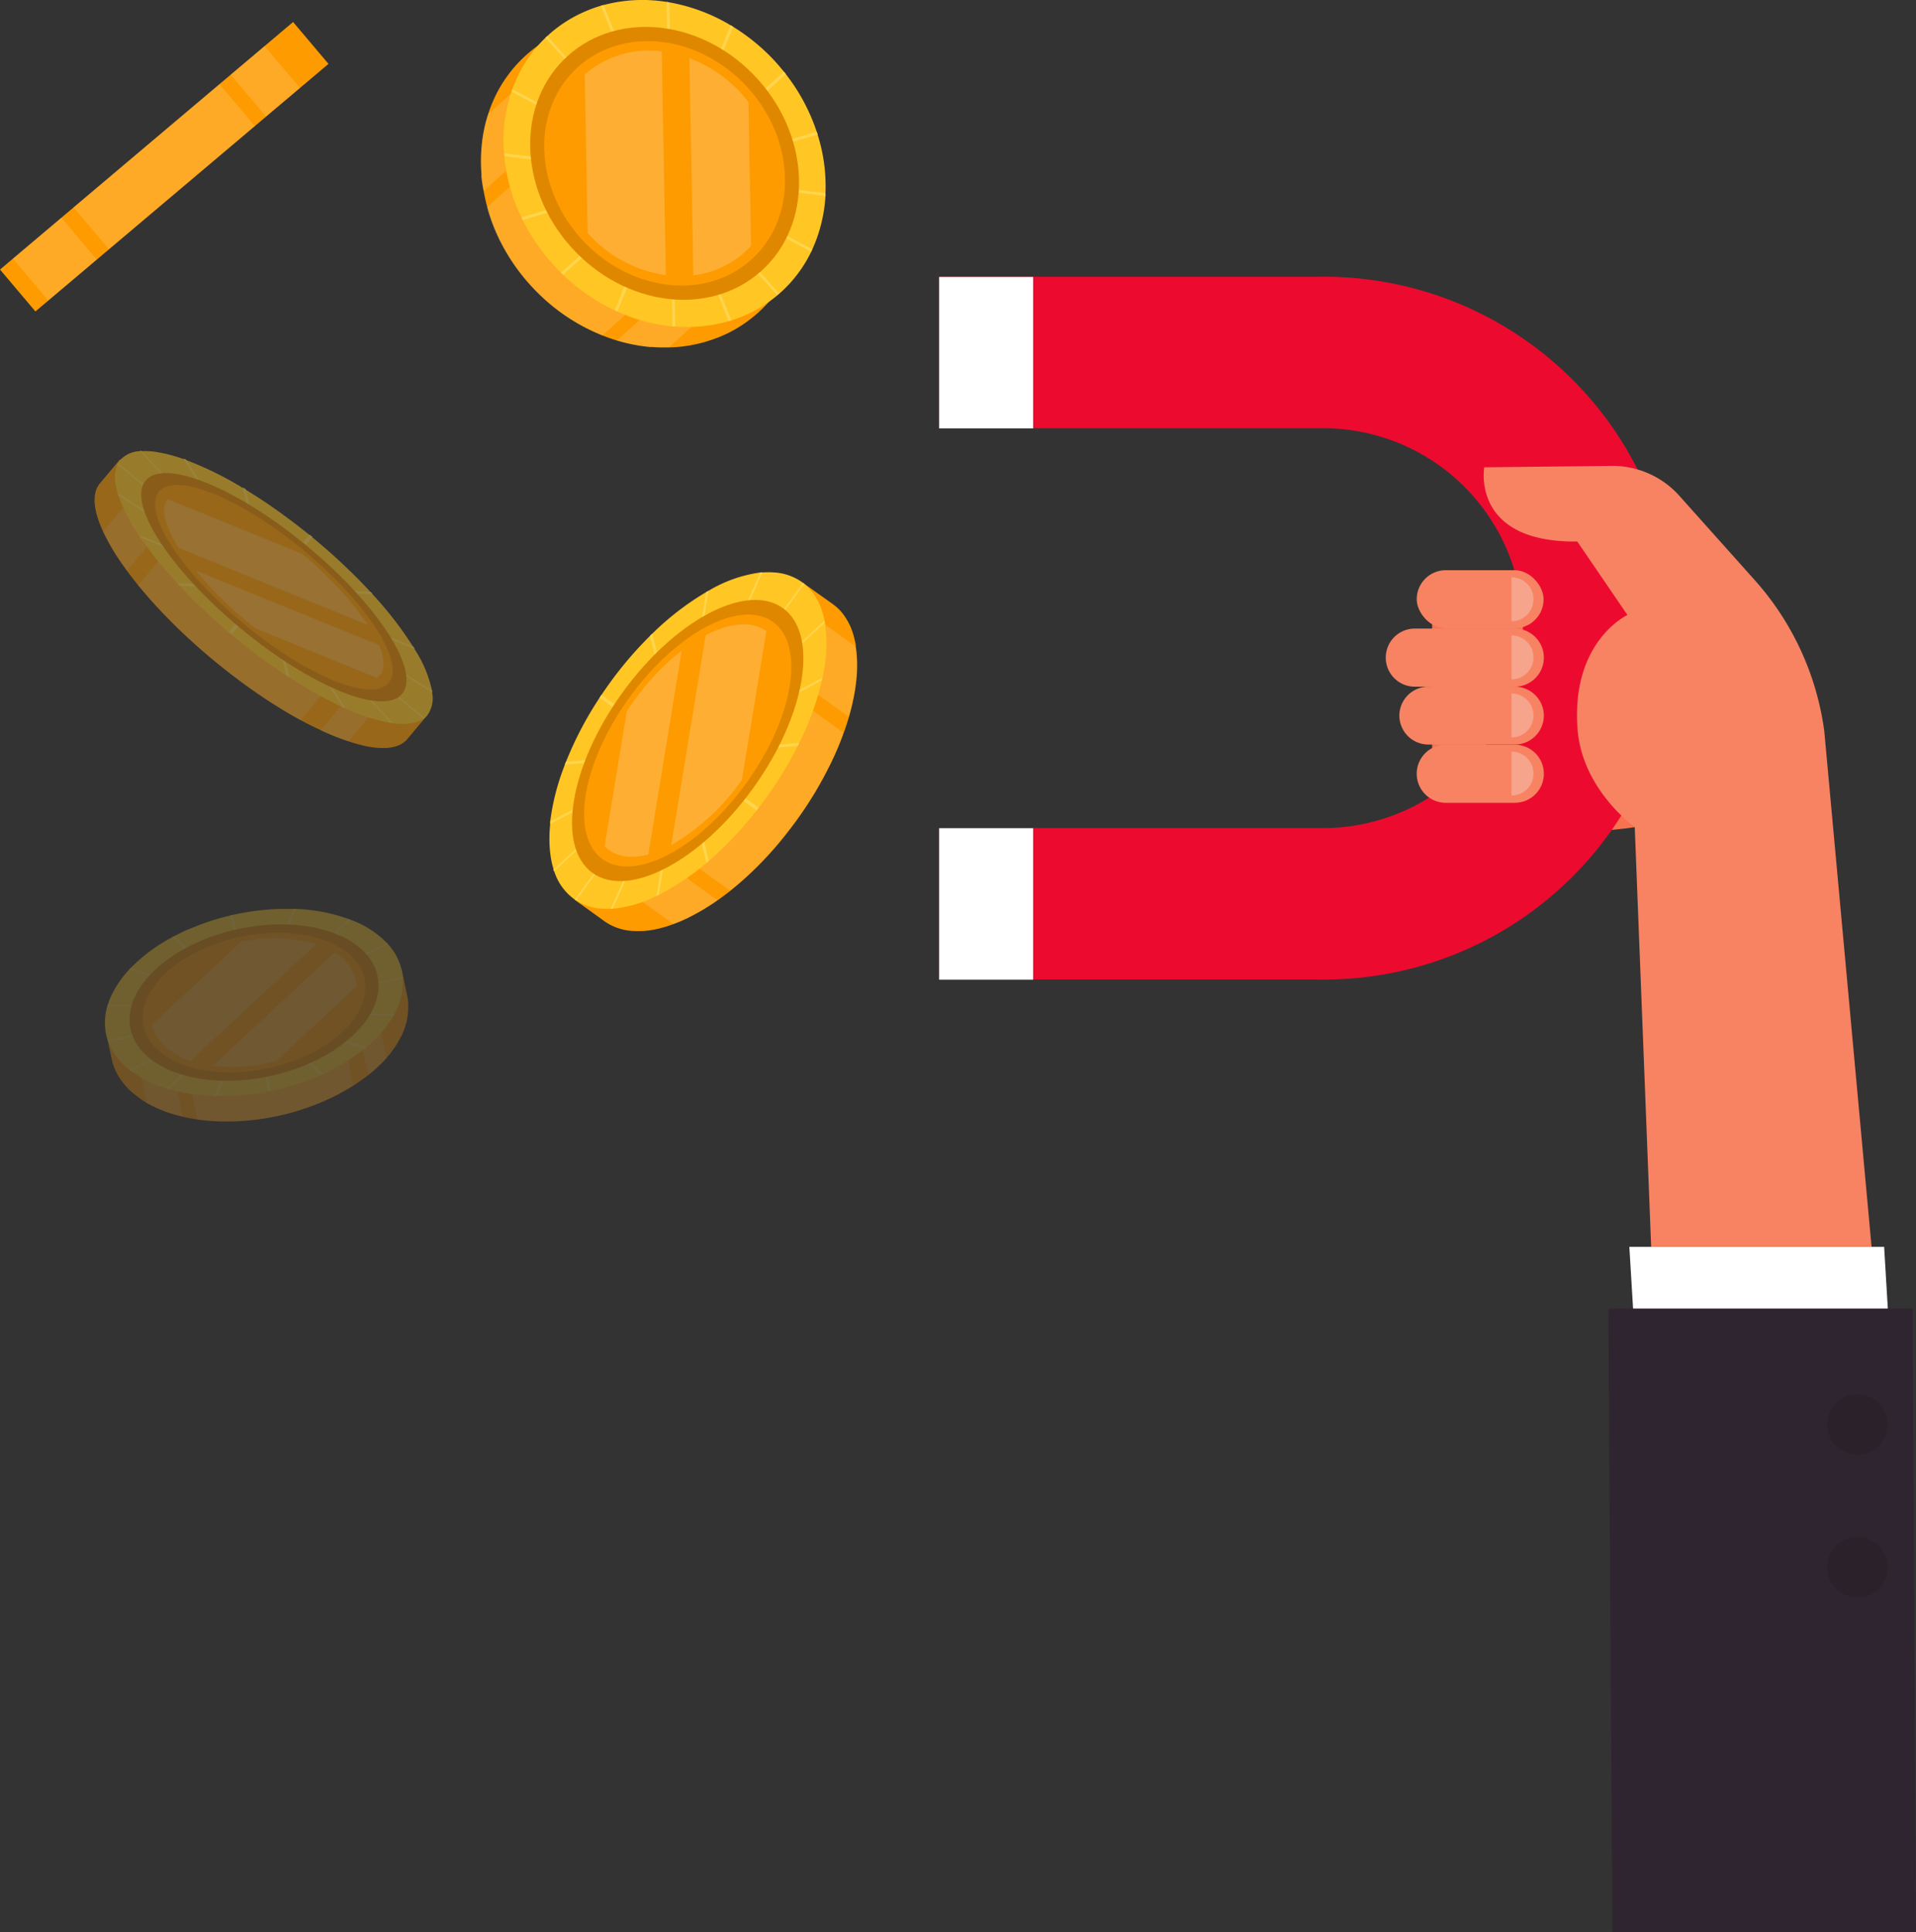 <svg xmlns="http://www.w3.org/2000/svg" viewBox="0 0 379.45 382.65"><rect x="0" y="0" width="379.45" height="382.65" fill="#333333" stroke="none"/><defs><style>.cls-1{opacity:0.5;}.cls-2{fill:#fe9b00;}.cls-10,.cls-3,.cls-7{fill:#fff;}.cls-3{opacity:0.15;}.cls-4{fill:#ffc624;}.cls-5{fill:#ffd54d;}.cls-6{fill:#e08700;}.cls-7{opacity:0.2;}.cls-8{opacity:0.3;}.cls-9{fill:#f7734f;}.cls-11{fill:#2f2530;}.cls-12{fill:#ed0a2f;}.cls-13{fill:#f78363;}.cls-14{fill:#f7a48d;}.cls-15{fill:#2a212b;}</style></defs><title>Asset 1</title><g id="Layer_2" data-name="Layer 2"><g id="OBJECT"><g class="cls-1"><path class="cls-2" d="M84.67,141.6l-4,4.77a3.41,3.41,0,0,1-.61.59l-.18.14c-1.39,1-3.49,1.26-6.11.9l-.38-.05-.84-.15a30,30,0,0,1-3.57-1,45.5,45.5,0,0,1-4.56-1.77l-.5-.23-.43-.2c-1.28-.59-2.6-1.26-4-2l-.23-.13c-1.25-.68-2.53-1.42-3.82-2.22-.72-.44-1.45-.9-2.18-1.37l-.56-.37a118.93,118.93,0,0,1-10.51-7.83l-.39-.32-.53-.45c-2.93-2.48-5.64-5-8.08-7.5-.56-.57-1.11-1.14-1.64-1.71l-.45-.48c-1.36-1.48-2.63-2.94-3.79-4.37-.79-1-1.52-1.92-2.21-2.86-.45-.61-.88-1.23-1.29-1.82-.1-.16-.2-.3-.3-.45a41.34,41.34,0,0,1-3.12-5.49,25.59,25.59,0,0,1-.95-2.38c0-.12-.08-.24-.11-.35-.74-2.37-.81-4.37-.13-5.85a2,2,0,0,1,.11-.2,3.8,3.8,0,0,1,.47-.71l4-4.77Z"/><path class="cls-3" d="M76.3,138.07,69,146.84a45.5,45.5,0,0,1-4.56-1.77l-.5-.23-.43-.2L72,134.47Z"/><path class="cls-3" d="M68.65,131.7l-9.09,10.94-.23-.13c-1.25-.68-2.53-1.42-3.82-2.22-.72-.44-1.45-.9-2.18-1.37l-.56-.37a118.93,118.93,0,0,1-10.51-7.83l-.39-.32-.53-.45c-2.93-2.48-5.64-5-8.08-7.5-.56-.57-1.11-1.14-1.64-1.71l-.45-.48c-1.36-1.48-2.63-2.94-3.79-4.37L36.47,105Z"/><path class="cls-3" d="M33.76,102.7,25.17,113c-.45-.61-.88-1.23-1.29-1.82-.1-.16-.2-.3-.3-.45a41.34,41.34,0,0,1-3.12-5.49l6.7-8.06Z"/><path class="cls-4" d="M84.67,141.6a3.86,3.86,0,0,1-.62.59.86.86,0,0,1-.18.14c-1.39,1-3.48,1.26-6.11.9l-.38-.06-.83-.14a38.94,38.94,0,0,1-8.14-2.74l-.5-.22c-1.48-.68-3-1.46-4.62-2.33-1.24-.68-2.53-1.43-3.82-2.22-.72-.44-1.44-.9-2.17-1.38-.19-.11-.38-.24-.57-.36A120.42,120.42,0,0,1,46.22,126l-.38-.32-.54-.46c-2.92-2.47-5.64-5-8.08-7.49-.56-.58-1.11-1.15-1.63-1.71l-.45-.49a78.32,78.32,0,0,1-7.3-9c-.1-.15-.2-.29-.29-.44a34.45,34.45,0,0,1-4.08-7.88c0-.11-.07-.23-.11-.35-.73-2.37-.8-4.36-.12-5.84a1.86,1.86,0,0,1,.1-.2,3.8,3.8,0,0,1,.47-.71,5.49,5.49,0,0,1,3.91-1.75,1.58,1.58,0,0,1,.31,0,14.27,14.27,0,0,1,3.57.27,29.35,29.35,0,0,1,4.72,1.29l.47.17a67.07,67.07,0,0,1,11.33,5.57l.55.33c1.16.71,2.35,1.47,3.55,2.26s2.6,1.78,3.91,2.74c1.73,1.26,3.46,2.59,5.2,4l.54.45.39.31c3.12,2.59,6,5.25,8.6,7.87.87.88,1.72,1.76,2.52,2.64l.44.48a72.17,72.17,0,0,1,8.07,10.46c.09.15.18.29.26.44a24.34,24.34,0,0,1,3.44,8.3c0,.1,0,.21,0,.31A5.68,5.68,0,0,1,84.67,141.6Z"/><path class="cls-5" d="M83.87,142.33,54.24,117.7l23.52,25.53-.38-.06L53.93,117.72l14.48,22.57-.5-.22L53.45,117.51l3.85,16.63c-.19-.11-.38-.24-.57-.36l-3.84-16.63-7,8.48-.54-.46,7.05-8.47L35.59,116l-.45-.49,16.75.74-24-9.79c-.1-.15-.2-.29-.29-.44l24.05,9.78L23.47,98.11c0-.11-.07-.23-.11-.35l28.2,17.71L23.24,91.92a1.86,1.86,0,0,1,.1-.2L51.71,115.3l-24-26a1.58,1.58,0,0,1,.31,0l24,26L36.32,90.81l.47.17L52.5,115.49,48.12,96.55l.55.33,4.39,19,8.27-10,.54.45-8.27,10,19.78.87.44.48-19.76-.86L81.89,128.1c.09.15.18.29.26.44l-27.8-11.32,31.24,19.62c0,.1,0,.21,0,.31L54.38,117.53l29.67,24.66A.86.86,0,0,1,83.87,142.33Z"/><ellipse class="cls-6" cx="54.24" cy="116.3" rx="10.48" ry="33.04" transform="translate(-69.87 83.66) rotate(-50.26)"/><ellipse class="cls-2" cx="54.24" cy="116.3" rx="9.38" ry="29.59" transform="translate(-69.87 83.66) rotate(-50.26)"/><path class="cls-7" d="M72.91,123.8,35.4,108.53c-2.73-4.29-3.67-7.85-2.16-9.67l26.56,10.8A67.36,67.36,0,0,1,72.91,123.8Z"/><path class="cls-7" d="M75.23,133.75a2.58,2.58,0,0,1-.57.52l-24.1-9.81c-.62-.49-1.24-1-1.85-1.5a76.33,76.33,0,0,1-10-10l36.41,14.82C76.15,130.41,76.28,132.49,75.23,133.75Z"/></g><path class="cls-2" d="M149.21,16.54q.78.87,1.5,1.77c.13.16.26.32.38.49a37.64,37.64,0,0,1,6.1,11.42c.07.18.13.38.19.56.11.37.21.73.32,1.09l0,.14c.25.93.46,1.86.63,2.8.14.67.24,1.36.33,2a32.56,32.56,0,0,1,.23,5.48l0,.56a3.87,3.87,0,0,1,0,.48c-.05.61-.11,1.22-.19,1.82q-.17,1.2-.42,2.37a2,2,0,0,1,0,.24,28.84,28.84,0,0,1-1.09,3.68c-.25.67-.52,1.32-.82,2-.08.17-.15.33-.24.5a26.1,26.1,0,0,1-6,8l-.28.24c-.14.13-.27.24-.41.35a25.94,25.94,0,0,1-7.25,4.32c-.6.23-1.2.45-1.81.63l-.52.17a28.91,28.91,0,0,1-4.9,1c-.8.08-1.6.14-2.4.16h-1c-.75,0-1.51,0-2.27-.08l-.56,0a34.36,34.36,0,0,1-6.48-1.27c-.3-.08-.6-.18-.9-.28-.65-.21-1.3-.45-1.94-.7s-1-.43-1.56-.66l-.54-.25a37.86,37.86,0,0,1-10.21-7c-.15-.13-.29-.28-.44-.42-.55-.54-1.08-1.1-1.61-1.68a39,39,0,0,1-6-8.76c-.09-.18-.18-.36-.26-.54a35.49,35.49,0,0,1-2.16-5.69c0-.12-.06-.24-.1-.36-.18-.66-.35-1.31-.49-2-.09-.39-.17-.79-.23-1.19A27.11,27.11,0,0,1,95.35,35c0-.19,0-.38,0-.57a32.32,32.32,0,0,1,.06-5.74,29.34,29.34,0,0,1,.53-3.38,25.22,25.22,0,0,1,.74-2.71c0-.12.07-.25.12-.37s.11-.34.17-.51a28,28,0,0,1,1.37-3.18,24.89,24.89,0,0,1,1.94-3.21,25.71,25.71,0,0,1,3.24-3.78l.38-.37.28-.25a26.06,26.06,0,0,1,7.52-4.74,25.49,25.49,0,0,1,2.78-1l.54-.15c.51-.14,1-.26,1.55-.37.92-.19,1.85-.34,2.78-.44a31.3,31.3,0,0,1,4.23-.17,37.51,37.51,0,0,1,3.93.36c.18,0,.37.07.56.09.66.12,1.32.25,2,.41s1.18.29,1.76.47a29.59,29.59,0,0,1,3.09,1,36.32,36.32,0,0,1,5.28,2.59l.52.3A39.65,39.65,0,0,1,149.21,16.54Z"/><path class="cls-3" d="M149.21,16.54q.78.87,1.5,1.77c.13.16.26.32.38.49a37.64,37.64,0,0,1,6.1,11.42c.07.18.13.38.19.56.11.37.21.73.32,1.09L119.3,66.43c-.52-.21-1-.43-1.56-.66l-.54-.25a37.86,37.86,0,0,1-10.21-7c-.15-.13-.29-.28-.44-.42-.55-.54-1.08-1.1-1.61-1.68a39,39,0,0,1-6-8.76c-.09-.18-.18-.36-.26-.54a35.49,35.49,0,0,1-2.16-5.69c0-.12-.06-.24-.1-.36L134.85,6.49a36.32,36.32,0,0,1,5.28,2.59l.52.3A39.65,39.65,0,0,1,149.21,16.54Z"/><path class="cls-3" d="M131.76,5.44l-36,32.42A27.11,27.11,0,0,1,95.35,35c0-.19,0-.38,0-.57a32.32,32.32,0,0,1,.06-5.74,29.34,29.34,0,0,1,.53-3.38,25.22,25.22,0,0,1,.74-2.71L116.52,4.72c.92-.19,1.85-.34,2.78-.44a31.3,31.3,0,0,1,4.23-.17,37.51,37.51,0,0,1,3.93.36c.18,0,.37.07.56.09.66.12,1.32.25,2,.41S131.18,5.26,131.76,5.44Z"/><path class="cls-3" d="M158.37,34.81c.14.67.24,1.36.33,2a32.56,32.56,0,0,1,.23,5.48l0,.56a3.87,3.87,0,0,1,0,.48c-.05.61-.11,1.22-.19,1.82L132.46,68.8h-1c-.75,0-1.51,0-2.27-.08l-.56,0a34.36,34.36,0,0,1-6.48-1.27Z"/><path class="cls-4" d="M153.76,12.44c.52.58,1,1.17,1.5,1.77.13.17.26.32.38.49a38,38,0,0,1,6.11,11.42l.18.56c.13.42.25.82.36,1.23a33.66,33.66,0,0,1,1.19,10.33c0,.2,0,.38,0,.57a30.3,30.3,0,0,1-1.79,8.59c-.25.66-.52,1.32-.82,2-.07.16-.15.33-.23.49a26.13,26.13,0,0,1-6,8l-.28.25-.4.34a26,26,0,0,1-7.26,4.32c-.6.23-1.2.45-1.81.64l-.52.16a29.7,29.7,0,0,1-10.57,1.06l-.57,0a34.36,34.36,0,0,1-10.88-2.91l-.54-.25a38.21,38.21,0,0,1-10.21-7L111.1,54c-.55-.54-1.08-1.1-1.6-1.68a39.07,39.07,0,0,1-6-8.76c-.09-.18-.18-.36-.26-.54a36.47,36.47,0,0,1-2.16-5.69,34.6,34.6,0,0,1-1.21-6.36c0-.18,0-.38-.05-.57a30.58,30.58,0,0,1,1.45-12.2l.18-.51a28,28,0,0,1,1.37-3.18,26.11,26.11,0,0,1,5.17-7l.39-.36c.08-.09.18-.17.27-.26a26.19,26.19,0,0,1,7.52-4.74,24.93,24.93,0,0,1,2.79-1l.53-.14A29.92,29.92,0,0,1,132,.38l.57.09A35.84,35.84,0,0,1,144.69,5l.51.31A39.08,39.08,0,0,1,153.76,12.44Z"/><path class="cls-5" d="M155.64,14.7,134.09,34.09l27.66-8,.18.56-27.58,8,29.13,3.61c0,.2,0,.38,0,.57L134.35,35.2l26.5,14.16c-.07.16-.15.33-.23.49L134.13,35.7,154.3,58.11l-.4.34-20.17-22.4,11.1,27.36-.52.16L133.22,36.22l.52,28.41-.57,0-.52-28.42L122.29,61.67l-.54-.25,10.39-25.58-20.6,18.55L111.1,54l20.64-18.57-28.21,8.13c-.09-.18-.18-.36-.26-.54l28.2-8.13L99.9,30.93c0-.18,0-.38-.05-.57l31.63,3.92L101.3,18.16l.18-.51,30.21,16.14L108,7.48l.39-.36,23.68,26.31L119,1.14l.53-.14L132.6,33.26,132,.38l.57.09.59,32.85L144.69,5l.51.31L133.68,33.64l21.58-19.43C155.39,14.38,155.52,14.53,155.64,14.7Z"/><ellipse class="cls-6" cx="131.63" cy="32.36" rx="24.86" ry="28.65" transform="translate(12.14 96.36) rotate(-41.99)"/><ellipse class="cls-2" cx="131.63" cy="32.36" rx="22.27" ry="25.66" transform="translate(12.14 96.36) rotate(-41.99)"/><path class="cls-7" d="M115.81,14.75l.57,31.38a25.56,25.56,0,0,0,15.48,8.37l-.81-44.32A19.23,19.23,0,0,0,115.81,14.75Z"/><path class="cls-7" d="M146.9,18.62q.71.78,1.32,1.59l.52,28.48c-.4.44-.83.86-1.27,1.27a18.53,18.53,0,0,1-10.15,4.57l-.78-43A26.49,26.49,0,0,1,146.9,18.62Z"/><path class="cls-2" d="M159.26,115.61l-45.16,62.8,5.62,4.05.2.14.28.18a10.8,10.8,0,0,0,5.43,1.61,13.1,13.1,0,0,0,1.4,0,2.75,2.75,0,0,0,.41,0,19.24,19.24,0,0,0,3.93-.72c.65-.18,1.31-.4,2-.65l.84-.32c.62-.25,1.25-.53,1.89-.83l.47-.24a43.34,43.34,0,0,0,5.55-3.33l.79-.56c.57-.42,1.14-.85,1.71-1.3l1.38-1.14.48-.41a69.46,69.46,0,0,0,9.45-10l.42-.54c.54-.69,1.06-1.39,1.57-2.1a74.54,74.54,0,0,0,6.16-10.15l.3-.59a61.2,61.2,0,0,0,2.58-6c0-.12.08-.24.13-.37.25-.67.47-1.34.69-2l.36-1.2c.27-.93.51-1.85.71-2.76l.12-.55a36.41,36.41,0,0,0,.74-5.33,27,27,0,0,0,0-3,20.86,20.86,0,0,0-.24-2.29c0-.1,0-.2,0-.3s-.06-.28-.08-.42a16.92,16.92,0,0,0-.69-2.5,11.45,11.45,0,0,0-1.17-2.35,9.55,9.55,0,0,0-2.15-2.45l-.27-.21a1,1,0,0,0-.2-.15Z"/><path class="cls-3" d="M147.92,131.38l-22.48,31.26,19.15,13.77,1.38-1.14.48-.41a69.46,69.46,0,0,0,9.45-10l.42-.54c.54-.69,1.06-1.39,1.57-2.1a74.54,74.54,0,0,0,6.16-10.15l.3-.59a61.2,61.2,0,0,0,2.58-6c0-.12.08-.24.13-.37Z"/><path class="cls-3" d="M156.85,119l-7.06,9.81,18.32,13.17c.27-.93.51-1.85.71-2.76l.12-.55a36.41,36.41,0,0,0,.74-5.33,27,27,0,0,0,0-3,20.86,20.86,0,0,0-.24-2.29Z"/><path class="cls-3" d="M123.7,165.05l-5.22,7.25L133.34,183l.84-.32c.62-.25,1.25-.53,1.89-.83l.47-.24a43.34,43.34,0,0,0,5.55-3.33Z"/><path class="cls-4" d="M120.62,135.46c-.52.72-1,1.43-1.5,2.15l-.38.58a70.72,70.72,0,0,0-6.65,12.68c-.08.19-.16.39-.23.58-.16.43-.32.85-.47,1.27a46.18,46.18,0,0,0-2.43,10c0,.18,0,.35,0,.52a27.81,27.81,0,0,0-.11,4.34,20.92,20.92,0,0,0,.39,3.07,14.83,14.83,0,0,0,.41,1.56l.12.38a10.89,10.89,0,0,0,3.9,5.46l.2.14.28.19a10.93,10.93,0,0,0,5.42,1.61c.46,0,.93,0,1.41,0l.41,0a24.68,24.68,0,0,0,8.62-2.53l.48-.24a48.56,48.56,0,0,0,9.43-6.32l.48-.41a71.22,71.22,0,0,0,9.45-10l.42-.54q.79-1,1.56-2.1A74.64,74.64,0,0,0,158,147.73c.1-.19.2-.39.29-.59a61.2,61.2,0,0,0,2.58-6,50.43,50.43,0,0,0,1.89-6.33l.12-.55a29.3,29.3,0,0,0,.5-10.89c0-.14-.05-.28-.08-.42a15.78,15.78,0,0,0-.69-2.5,11.69,11.69,0,0,0-1.16-2.35,9.94,9.94,0,0,0-2.16-2.45l-.27-.21-.19-.15a10.68,10.68,0,0,0-5.58-1.92,15.75,15.75,0,0,0-2.17,0l-.42,0A27,27,0,0,0,140.33,117c-.16.08-.31.18-.48.27a55.17,55.17,0,0,0-10.67,8.23l-.47.46A74.52,74.52,0,0,0,120.62,135.46Z"/><path class="cls-5" d="M118.74,138.19l15.18,10.91-21.83,1.77c-.08.19-.16.39-.23.58l21.76-1.75-24.66,13c0,.18,0,.35,0,.52l24.64-13-24,22,.12.38,23.94-22-19.84,27.6.28.19,19.84-27.59-13,29.19.41,0,13-29.18L130,177.45l.48-.24,4.38-26.65,5.05,20.33.48-.41-5.06-20.39,14.51,10.43.42-.54-14.53-10.45,22.26-1.8c.1-.19.2-.39.29-.59L136,148.94l26.72-14.15.12-.55-26.77,14.17,27.27-25.06c0-.14-.05-.28-.08-.42L136,148l23.29-32.39-.27-.21-23.3,32.4L151,113.36l-.42,0-15.35,34.42L140.33,117c-.16.08-.31.18-.48.27l-5.06,30.82-5.61-22.59-.47.46,5.61,22.59-15.2-10.93Z"/><ellipse class="cls-6" cx="136.2" cy="146.67" rx="32.29" ry="16.03" transform="translate(-62.4 171.61) rotate(-54.28)"/><ellipse class="cls-2" cx="136.2" cy="146.67" rx="28.93" ry="14.35" transform="translate(-62.4 171.61) rotate(-54.28)"/><path class="cls-7" d="M139.76,125.81l-6.83,41.57a43.67,43.67,0,0,0,14-12.95L151.77,125C148.83,122.89,144.47,123.36,139.76,125.81Z"/><path class="cls-7" d="M125.45,138.94c-.46.64-.9,1.28-1.32,1.93l-4.39,26.71a6.4,6.4,0,0,0,.88.76c2,1.46,4.74,1.69,7.78.88L135,128.86A48.63,48.63,0,0,0,125.45,138.94Z"/><g class="cls-8"><path class="cls-2" d="M79.59,192.27l1.07,5a9.93,9.93,0,0,1,.18,1.2,1.73,1.73,0,0,1,0,.32,12.79,12.79,0,0,1-1.68,7,2.68,2.68,0,0,1-.18.33c-.13.24-.27.47-.42.7a20.61,20.61,0,0,1-2,2.7,27.21,27.21,0,0,1-3,2.89l-.35.28-.3.24A34.23,34.23,0,0,1,70,215l-.18.11c-1,.6-2,1.18-3,1.72-.58.3-1.18.59-1.79.86l-.47.22A48.73,48.73,0,0,1,55.12,221l-.37.08-.52.1a47.07,47.07,0,0,1-8.33.92H43.58a40.47,40.47,0,0,1-4.51-.39c-1-.14-1.92-.32-2.84-.53-.6-.14-1.2-.3-1.77-.46l-.43-.13a25.4,25.4,0,0,1-5-2.15A18.82,18.82,0,0,1,27,217l-.29-.22a12.8,12.8,0,0,1-4.16-5.53c0-.09-.07-.19-.1-.3a9.5,9.5,0,0,1-.32-1.16l-1.07-5Z"/><path class="cls-3" d="M73.16,193.66l3.41,15.86a27.21,27.21,0,0,1-3,2.89l-.35.28-.3.24-4-18.38Z"/><path class="cls-3" d="M65.79,195.24,70,215l-.18.11c-1,.6-2,1.18-3,1.72-.58.3-1.18.59-1.79.86l-.47.22A48.73,48.73,0,0,1,55.12,221l-.37.08-.52.1a47.07,47.07,0,0,1-8.33.92H43.58a40.47,40.47,0,0,1-4.51-.39L34.82,201.9Z"/><path class="cls-3" d="M32.21,202.46l4,18.67c-.6-.14-1.2-.3-1.77-.46l-.43-.13a25.4,25.4,0,0,1-5-2.15l-3.13-14.56Z"/><path class="cls-4" d="M79.59,192.28a11.79,11.79,0,0,1,.19,1.19c0,.11,0,.21,0,.32a12.84,12.84,0,0,1-1.68,7.05,3.58,3.58,0,0,1-.18.32c-.13.24-.27.47-.42.71a24.48,24.48,0,0,1-5,5.58l-.35.28a33.49,33.49,0,0,1-3.38,2.42c-1,.6-2,1.18-3,1.72-.58.3-1.18.59-1.79.87l-.47.21A48.74,48.74,0,0,1,54.05,216l-.37.07-.52.11a48,48,0,0,1-8.32.91c-.62,0-1.23,0-1.82,0h-.51a36.79,36.79,0,0,1-9.12-1.38l-.43-.13a22.37,22.37,0,0,1-7.07-3.5l-.29-.22a12.75,12.75,0,0,1-4.15-5.52l-.11-.3a11.19,11.19,0,0,1-.32-1.17,11.34,11.34,0,0,1,.25-5.63l.11-.33a15,15,0,0,1,1.54-3.35A20.57,20.57,0,0,1,25.61,192c.1-.1.19-.21.3-.31a33.17,33.17,0,0,1,8.19-6.07l.44-.23c.94-.5,1.93-1,2.94-1.4s2.23-.92,3.4-1.31a49.4,49.4,0,0,1,4.79-1.38l.52-.11.37-.09a48.83,48.83,0,0,1,8.78-1.08c.95,0,1.89,0,2.81,0l.5,0a34.47,34.47,0,0,1,10.41,2l.4.15a19.29,19.29,0,0,1,7.14,4.55l.23.26A11.47,11.47,0,0,1,79.59,192.28Z"/><path class="cls-5" d="M79.8,193.79l-28.51,6.13,26.83.92a3.58,3.58,0,0,1-.18.32l-26.76-.91,21.35,7.2-.35.28-21.33-7.18L64,212.74l-.47.21L50.39,200.76l3.29,15.32-.52.11-3.29-15.32L43,217.1h-.51l6.85-16.22-16,14.84-.43-.13,16-14.85-23,11.35-.29-.22,23.11-11.38-27.26,5.86-.11-.3,27.3-5.87-27.37-.93.11-.33,27.36.93L25.61,192c.1-.1.19-.21.3-.31l23.17,7.81-15-13.88.44-.23,15,13.9-3.87-18,.52-.11,3.87,18,8.09-19.15.5,0-8.08,19.14L69.06,182l.4.15L51,199.35,76.6,186.74l.23.26L51.22,199.61l28.56-6.14C79.79,193.58,79.8,193.68,79.8,193.79Z"/><ellipse class="cls-6" cx="50.3" cy="198.57" rx="25.01" ry="14.89" transform="translate(-40.62 15.01) rotate(-12.14)"/><ellipse class="cls-2" cx="50.3" cy="198.57" rx="22.4" ry="13.33" transform="translate(-40.62 15.01) rotate(-12.14)"/><path class="cls-7" d="M62.63,187,37.72,210.11c-4-1.4-6.91-3.9-7.62-7.18l17.64-16.39A29,29,0,0,1,62.63,187Z"/><path class="cls-7" d="M70.51,194.23a7.84,7.84,0,0,1,.14,1.07l-16,14.88c-.58.15-1.16.29-1.76.42a31.73,31.73,0,0,1-10.79.52l24.18-22.48A9,9,0,0,1,70.51,194.23Z"/></g><rect class="cls-2" x="27.09" y="-4.97" width="10.86" height="75.98" transform="translate(28.29 79.17) rotate(-130.19)"/><rect class="cls-3" x="5.44" y="45.03" width="10.86" height="12.56" transform="translate(-21.32 92.73) rotate(-130.19)"/><rect class="cls-3" x="27.09" y="14.11" width="10.86" height="37.82" transform="translate(28.28 79.17) rotate(-130.19)"/><rect class="cls-3" x="47.12" y="11.71" width="10.86" height="8.78" transform="translate(74.16 66.63) rotate(-130.19)"/><path class="cls-9" d="M344.15,159s-39.1,14.26-60.53-2.21V115.14l60.53,10.14Z"/><polygon class="cls-10" points="373.14 246.94 322.68 246.94 323.42 259.19 373.87 259.19 373.14 246.94"/><polygon class="cls-11" points="378.77 259.19 318.51 259.19 319.33 382.64 379.45 382.64 378.77 259.19"/><path class="cls-12" d="M186,194h75.38a69.6,69.6,0,1,0,0-139.19H186v30h75.38a39.6,39.6,0,1,1,0,79.19H186Z"/><rect class="cls-10" x="185.99" y="54.85" width="18.62" height="30" transform="translate(390.6 139.7) rotate(180)"/><rect class="cls-10" x="185.99" y="164.04" width="18.62" height="30" transform="translate(390.6 358.07) rotate(180)"/><rect class="cls-13" x="280.57" y="112.94" width="25.13" height="11.51" rx="5.75" transform="translate(586.27 237.38) rotate(-180)"/><path class="cls-13" d="M280.19,136H300a5.76,5.76,0,0,0,5.75-5.75h0a5.76,5.76,0,0,0-5.75-5.76H280.19a5.75,5.75,0,0,0-5.75,5.76h0A5.75,5.75,0,0,0,280.19,136Z"/><path class="cls-13" d="M282.88,147.46H300a5.76,5.76,0,0,0,5.75-5.76h0A5.76,5.76,0,0,0,300,136H282.88a5.76,5.76,0,0,0-5.75,5.75h0A5.76,5.76,0,0,0,282.88,147.46Z"/><path class="cls-13" d="M286.32,159H300a5.76,5.76,0,0,0,5.75-5.76h0a5.75,5.75,0,0,0-5.75-5.75H286.32a5.75,5.75,0,0,0-5.75,5.75h0A5.76,5.76,0,0,0,286.32,159Z"/><path class="cls-14" d="M303.7,118.69a4.35,4.35,0,0,1-4.35,4.35v-8.7A4.35,4.35,0,0,1,303.7,118.69Z"/><path class="cls-14" d="M303.7,130.2a4.35,4.35,0,0,1-4.35,4.35v-8.7A4.35,4.35,0,0,1,303.7,130.2Z"/><path class="cls-14" d="M303.7,141.7a4.35,4.35,0,0,1-4.35,4.35v-8.69A4.34,4.34,0,0,1,303.7,141.7Z"/><path class="cls-14" d="M303.7,153.21a4.35,4.35,0,0,1-4.35,4.35v-8.7A4.35,4.35,0,0,1,303.7,153.21Z"/><path class="cls-13" d="M312.37,107.25c-21.1.24-18.43-14.7-18.43-14.7l25.19-.28a17.78,17.78,0,0,1,13.47,5.94l14.91,16.68a56.1,56.1,0,0,1,13.77,29.87l9.37,102.18H327l-3.25-83.14s-10.41-7.35-11.33-19.4c-1.32-17.42,9.88-22.6,9.88-22.6Z"/><circle class="cls-15" cx="367.87" cy="282.15" r="6"/><circle class="cls-15" cx="367.87" cy="310.4" r="6"/></g></g></svg>